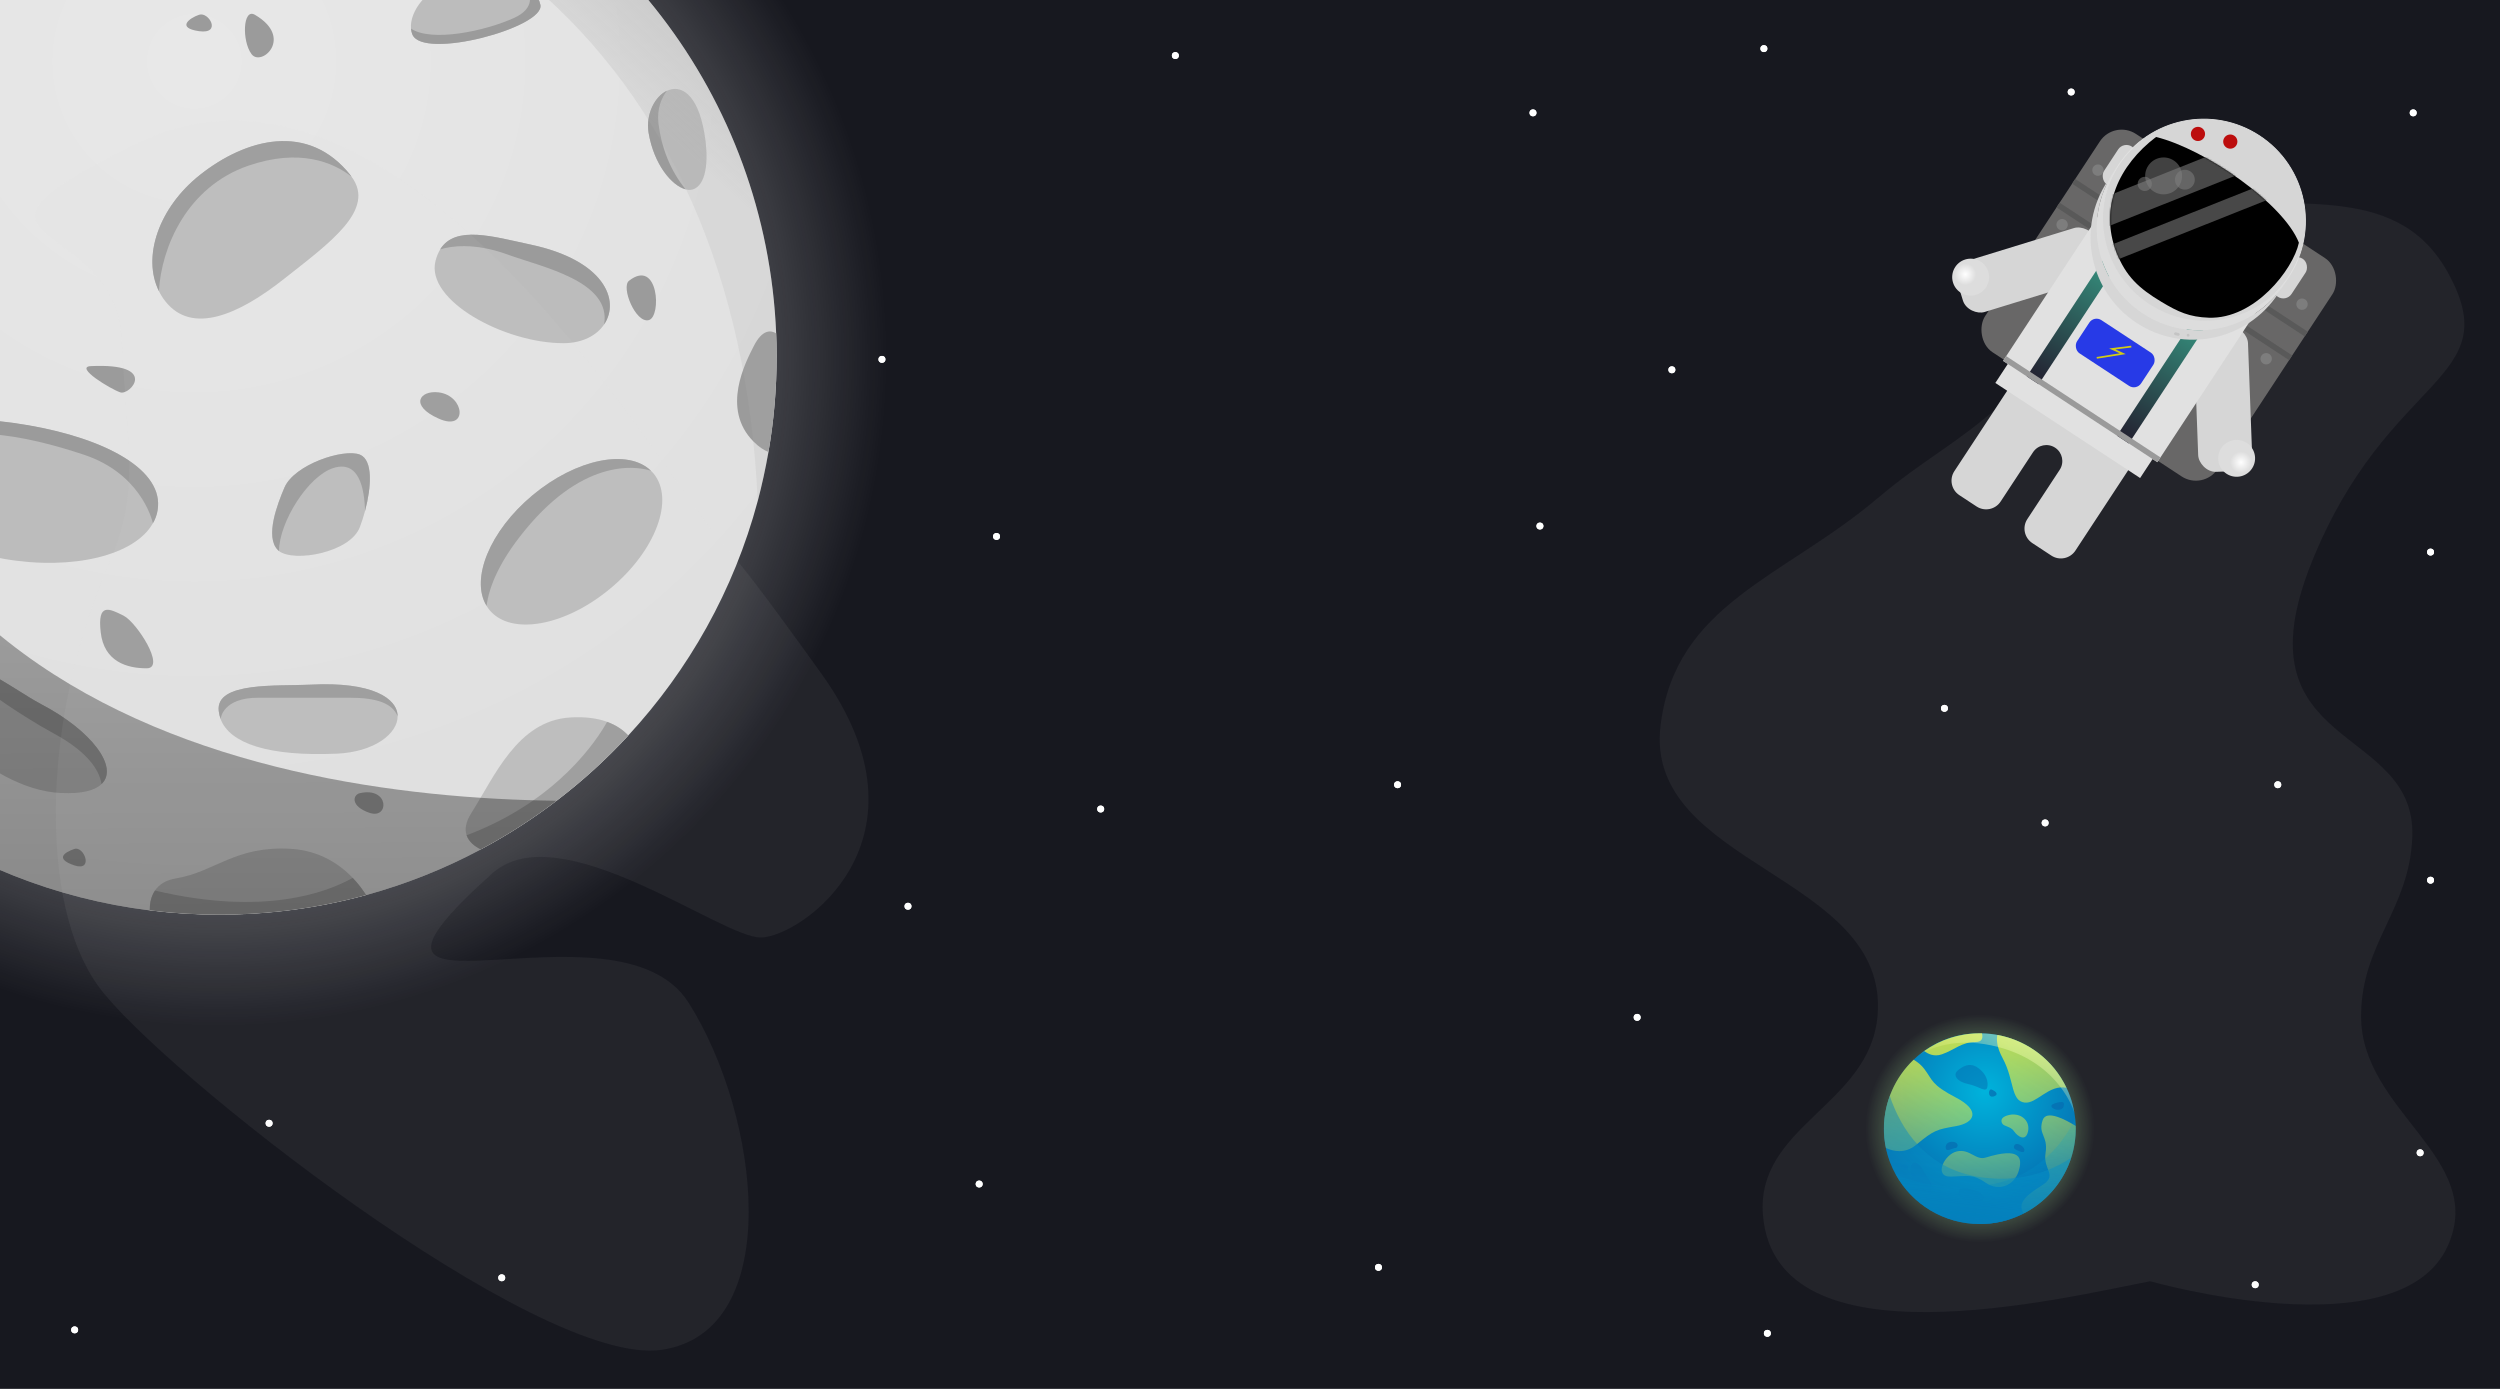 <svg width="1440" height="800" viewBox="0 0 1440 800" fill="none" xmlns="http://www.w3.org/2000/svg">
<g clip-path="url(#clip0_1_2)">
<rect width="1440" height="800" fill="#17181f"/>
<g filter="url(#filter0_f_1_2)">
<circle cx="1193" cy="53" r="2" fill="white"/>
</g>
<circle cx="1193" cy="53" r="2" fill="white"/>
<g filter="url(#filter1_f_1_2)">
<circle cx="284" cy="85" r="2" fill="white"/>
</g>
<circle cx="284" cy="85" r="2" fill="white"/>
<g filter="url(#filter2_f_1_2)">
<circle cx="72" cy="59" r="2" fill="white"/>
</g>
<circle cx="72" cy="59" r="2" fill="white"/>
<g filter="url(#filter3_f_1_2)">
<circle cx="1016" cy="28" r="2" fill="white"/>
</g>
<circle cx="1016" cy="28" r="2" fill="white"/>
<g filter="url(#filter4_f_1_2)">
<circle cx="883" cy="65" r="2" fill="white"/>
</g>
<circle cx="883" cy="65" r="2" fill="white"/>
<g filter="url(#filter5_f_1_2)">
<circle cx="1390" cy="65" r="2" fill="white"/>
</g>
<circle cx="1390" cy="65" r="2" fill="white"/>
<g filter="url(#filter6_f_1_2)">
<circle cx="677" cy="32" r="2" fill="white"/>
</g>
<circle cx="677" cy="32" r="2" fill="white"/>
<g filter="url(#filter7_f_1_2)">
<circle cx="963" cy="213" r="2" fill="white"/>
</g>
<circle cx="963" cy="213" r="2" fill="white"/>
<g filter="url(#filter8_f_1_2)">
<circle cx="1120" cy="408" r="2" fill="white"/>
</g>
<circle cx="1120" cy="408" r="2" fill="white"/>
<g filter="url(#filter9_f_1_2)">
<circle cx="1299" cy="740" r="2" fill="white"/>
</g>
<circle cx="1299" cy="740" r="2" fill="white"/>
<g filter="url(#filter10_f_1_2)">
<circle cx="1018" cy="768" r="2" fill="white"/>
</g>
<circle cx="1018" cy="768" r="2" fill="white"/>
<g filter="url(#filter11_f_1_2)">
<circle cx="1312" cy="452" r="2" fill="white"/>
</g>
<circle cx="1312" cy="452" r="2" fill="white"/>
<g filter="url(#filter12_f_1_2)">
<circle cx="1394" cy="664" r="2" fill="white"/>
</g>
<circle cx="1394" cy="664" r="2" fill="white"/>
<g filter="url(#filter13_f_1_2)">
<circle cx="1400" cy="318" r="2" fill="white"/>
</g>
<circle cx="1400" cy="318" r="2" fill="white"/>
<g filter="url(#filter14_f_1_2)">
<circle cx="634" cy="466" r="2" fill="white"/>
</g>
<circle cx="634" cy="466" r="2" fill="white"/>
<g filter="url(#filter15_f_1_2)">
<circle cx="805" cy="452" r="2" fill="white"/>
</g>
<circle cx="805" cy="452" r="2" fill="white"/>
<g filter="url(#filter16_f_1_2)">
<circle cx="943" cy="586" r="2" fill="white"/>
</g>
<circle cx="943" cy="586" r="2" fill="white"/>
<g filter="url(#filter17_f_1_2)">
<circle cx="1400" cy="507" r="2" fill="white"/>
</g>
<circle cx="1400" cy="507" r="2" fill="white"/>
<g filter="url(#filter18_f_1_2)">
<circle cx="1178" cy="474" r="2" fill="white"/>
</g>
<circle cx="1178" cy="474" r="2" fill="white"/>
<g filter="url(#filter19_f_1_2)">
<circle cx="355" cy="30" r="2" fill="white"/>
</g>
<circle cx="355" cy="30" r="2" fill="white"/>
<g filter="url(#filter20_f_1_2)">
<circle cx="43" cy="206" r="2" fill="white"/>
</g>
<circle cx="43" cy="206" r="2" fill="white"/>
<g filter="url(#filter21_f_1_2)">
<circle cx="887" cy="303" r="2" fill="white"/>
</g>
<circle cx="887" cy="303" r="2" fill="white"/>
<g filter="url(#filter22_f_1_2)">
<circle cx="508" cy="207" r="2" fill="white"/>
</g>
<circle cx="508" cy="207" r="2" fill="white"/>
<g filter="url(#filter23_f_1_2)">
<circle cx="574" cy="309" r="2" fill="white"/>
</g>
<circle cx="574" cy="309" r="2" fill="white"/>
<g filter="url(#filter24_f_1_2)">
<circle cx="794" cy="730" r="2" fill="white"/>
</g>
<circle cx="794" cy="730" r="2" fill="white"/>
<g filter="url(#filter25_f_1_2)">
<circle cx="523" cy="522" r="2" fill="white"/>
</g>
<circle cx="523" cy="522" r="2" fill="white"/>
<g filter="url(#filter26_f_1_2)">
<circle cx="564" cy="682" r="2" fill="white"/>
</g>
<circle cx="564" cy="682" r="2" fill="white"/>
<g filter="url(#filter27_f_1_2)">
<circle cx="289" cy="736" r="2" fill="white"/>
</g>
<circle cx="289" cy="736" r="2" fill="white"/>
<g filter="url(#filter28_f_1_2)">
<circle cx="43" cy="766" r="2" fill="white"/>
</g>
<circle cx="43" cy="766" r="2" fill="white"/>
<g filter="url(#filter29_f_1_2)">
<circle cx="325" cy="314" r="2" fill="white"/>
</g>
<circle cx="325" cy="314" r="2" fill="white"/>
<g filter="url(#filter30_f_1_2)">
<circle cx="101" cy="521" r="2" fill="white"/>
</g>
<circle cx="101" cy="521" r="2" fill="white"/>
<g filter="url(#filter31_f_1_2)">
<circle cx="155" cy="647" r="2" fill="white"/>
</g>
<circle cx="155" cy="647" r="2" fill="white"/>
<path d="M956.477 418C964.902 347.792 1027.51 332.69 1081.48 287C1108.06 264.491 1126.48 256.185 1152.48 233C1198.38 192.065 1192.81 102.333 1254.48 113C1316.14 123.667 1379.4 101.789 1409.98 157C1444.89 220.043 1375.48 214.5 1331.48 324C1287.48 433.5 1391.84 416.314 1389.48 482C1387.98 523.814 1360.18 543.159 1359.98 585C1359.7 640.305 1432.52 666.997 1409.98 717.5C1382.48 779.094 1238.48 738 1238.48 738C1186.64 748 1022.77 788.04 1015.48 700C1011.2 648.396 1077.1 636.595 1081.48 585C1088.37 503.829 946.772 498.883 956.477 418Z" fill="#E5E5E5" fill-opacity="0.06"/>
<g clip-path="url(#clip1_1_2)">
<path d="M1133.19 574.376C1073.93 579.959 1042.02 650.111 1081.28 698.013C1099.42 720.233 1129.72 731.224 1159.58 723.58C1175.58 719.481 1189.41 710.384 1199.26 698.548C1242.29 647.134 1201.76 567.876 1133.19 574.376Z" fill="url(#paint0_radial_1_2)"/>
<path d="M1140.39 705.028C1119.56 705.028 1101.4 693.552 1092.01 676.606C1071.27 639.243 1099.87 593.887 1141.61 595.215C1168.17 595.751 1190.6 615.21 1194.88 641.087C1200.5 674.484 1174.54 705.028 1140.39 705.028Z" fill="url(#paint1_radial_1_2)"/>
<g opacity="0.75">
<path d="M1162.33 658.991C1160.04 658.424 1159.4 661.257 1160.7 661.896C1161.99 662.545 1165.25 664.482 1165.9 663.184C1166.55 661.896 1164.93 659.64 1162.33 658.991Z" fill="#056DB1"/>
<path d="M1185.07 635.092C1182.85 635.597 1180.2 636.709 1182.47 638.327C1184.75 639.944 1188.31 639.295 1188.64 637.358C1188.96 635.411 1189.3 634.124 1185.07 635.092Z" fill="#056DB1"/>
<path d="M1140.56 687.093C1135.79 684.25 1128.86 683.22 1128.21 686.125C1127.55 689.03 1132.1 693.552 1137.63 692.903C1143.16 692.264 1143.81 689.03 1140.56 687.093Z" fill="#056DB1"/>
<path d="M1156.1 702.772C1151.8 704.039 1147.28 704.801 1142.61 704.976C1143.68 698.249 1150.11 700.371 1153.55 701.299C1154.56 701.577 1155.39 702.123 1156.1 702.772Z" fill="#056DB1"/>
<path d="M1110.34 686.774C1112.45 687.691 1113.92 683.22 1111 679.346C1108.08 675.473 1106.77 670.621 1103.2 669.653C1099.62 668.685 1097.67 681.283 1110.34 686.774Z" fill="#056DB1"/>
<path d="M1096.05 670.941C1094.9 671.147 1094.42 673.526 1097.02 673.845C1099.62 674.175 1099.62 670.302 1096.05 670.941Z" fill="#056DB1"/>
<path d="M1124.96 657.703C1122.67 657.497 1120.42 658.672 1120.74 661.257C1121.06 663.843 1124.63 661.257 1126.26 661.257C1127.89 661.257 1128.54 658.023 1124.96 657.703Z" fill="#056DB1"/>
<path d="M1147.39 627.665C1145.42 626.738 1145.11 630.899 1146.73 631.538C1148.36 632.187 1152.91 630.24 1147.39 627.665Z" fill="#056DB1"/>
</g>
<path d="M1126.59 648.659C1115.55 650.596 1113.92 650.915 1103.85 659.321C1097.19 664.873 1090.23 663.081 1086.3 661.226C1085.56 657.642 1085.17 653.923 1085.17 650.111C1085.17 634.495 1091.73 620.392 1102.25 610.4C1104.42 611.677 1106.66 613.408 1108.4 615.715C1113.27 622.174 1112.29 624.76 1126.59 632.187C1140.88 639.614 1137.64 646.722 1126.59 648.659Z" fill="url(#paint2_linear_1_2)"/>
<path d="M1190.31 626.583C1180.12 624.461 1173.16 635.926 1166.22 635.092C1158.1 634.124 1160.38 622.174 1153.55 609.575C1150.13 603.271 1149.89 598.903 1150.5 596.122C1168.15 599.357 1182.84 610.935 1190.31 626.583Z" fill="url(#paint3_linear_1_2)"/>
<path d="M1195.63 650.111C1195.63 671.425 1183.42 689.895 1165.58 699.001C1161.51 692.604 1168.11 687.855 1175.97 682.9C1185.72 676.761 1176.62 674.175 1178.24 664.162C1179.87 654.149 1173.69 653.5 1176.61 645.105C1178.7 639.109 1189.56 644.796 1195.6 648.545C1195.62 649.061 1195.63 649.586 1195.63 650.111Z" fill="url(#paint4_linear_1_2)"/>
<path d="M1143.81 666.748C1137.91 668.571 1134.71 661.577 1127.24 663.194C1119.77 664.811 1113.6 678.049 1123.67 677.729C1133.74 677.41 1136.34 676.112 1143.81 681.283C1151.28 686.454 1160.06 682.9 1162.66 674.824C1165.25 666.748 1163.62 660.608 1143.81 666.748Z" fill="url(#paint5_linear_1_2)"/>
<path d="M1156.15 642.519C1153.04 643.508 1152.26 645.105 1153.23 647.042C1154.2 648.978 1158.1 648.659 1160.05 651.564C1161.99 654.469 1166.87 658.023 1168.17 651.564C1169.48 645.105 1163.3 640.253 1156.15 642.519Z" fill="url(#paint6_linear_1_2)"/>
<path opacity="0.5" d="M1144.78 625.718C1144.2 630.024 1140.24 625.718 1133.74 624.43C1127.24 623.142 1124.64 619.259 1127.56 616.673C1130.49 614.088 1134.38 612.151 1138.29 614.407C1142.18 616.673 1145.43 620.876 1144.78 625.718Z" fill="#056DB1"/>
<path d="M1137.96 600.201C1129.83 600.201 1125.94 604.724 1118.47 607.309C1114.01 608.844 1110.49 607.062 1108.37 605.373C1117.4 598.965 1128.46 595.195 1140.4 595.195C1140.82 595.195 1141.22 595.195 1141.62 595.216C1142.19 597.544 1141.99 600.201 1137.96 600.201Z" fill="url(#paint7_linear_1_2)"/>
<path opacity="0.45" d="M1192.99 666.913C1188.49 680.871 1178.51 692.398 1165.58 699.001C1162.56 700.536 1159.39 701.803 1156.1 702.782C1151.8 704.049 1147.28 704.811 1142.61 704.986C1141.87 705.017 1141.14 705.028 1140.39 705.028C1119.56 705.028 1101.4 693.552 1092.01 676.606C1089.37 671.868 1087.43 666.696 1086.3 661.226C1085.56 657.642 1085.17 653.923 1085.17 650.111C1085.17 643.477 1086.35 637.121 1088.51 631.239C1094.76 649.792 1109.06 673.732 1141.56 678.172C1147.9 679.037 1153.83 679.151 1159.36 678.677C1172.94 677.492 1184.11 672.774 1192.99 666.913Z" fill="url(#paint8_linear_1_2)"/>
<path opacity="0.45" d="M1195.63 650.111C1195.63 655.973 1194.7 661.618 1193 666.913C1188.49 680.871 1178.51 692.398 1165.58 699.001C1162.56 700.536 1159.39 701.803 1156.1 702.782C1151.8 704.049 1147.28 704.811 1142.61 704.986C1141.87 705.017 1141.14 705.028 1140.39 705.028C1119.56 705.028 1101.4 693.552 1092.01 676.606C1101.56 680.511 1112.94 683.179 1126.43 683.704C1139.51 684.219 1150.37 682.21 1159.36 678.667C1178.7 671.064 1189.47 656.354 1195.32 644.24C1195.47 645.651 1195.56 647.093 1195.61 648.535C1195.62 649.061 1195.63 649.586 1195.63 650.111Z" fill="url(#paint9_linear_1_2)"/>
<path d="M1194.89 641.118C1194.89 641.118 1187.03 612.48 1150.87 603.055C1129.19 597.399 1114.15 602.498 1105.58 607.484C1132.94 585.275 1174.79 594.092 1190.31 626.583C1193.92 634.113 1194.63 640.067 1194.89 641.118Z" fill="url(#paint10_linear_1_2)"/>
</g>
<rect width="160.252" height="150.433" rx="15" transform="matrix(0.836 0.549 -0.549 0.836 1217.76 68.911)" fill="#686767"/>
<rect width="160.252" height="3.27" transform="matrix(0.836 0.549 -0.549 0.836 1195.31 103.076)" fill="#595959"/>
<rect width="160.252" height="3.27" transform="matrix(0.836 0.549 -0.549 0.836 1186.33 116.742)" fill="#595959"/>
<ellipse cx="3.27" cy="3.27" rx="3.27" ry="3.27" transform="matrix(0.836 0.549 -0.549 0.836 1207.49 93.47)" fill="#7D7D7D"/>
<ellipse cx="3.27" cy="3.27" rx="3.27" ry="3.27" transform="matrix(0.836 0.549 -0.549 0.836 1325.03 170.677)" fill="#7D7D7D"/>
<ellipse cx="3.27" cy="3.27" rx="3.27" ry="3.27" transform="matrix(0.836 0.549 -0.549 0.836 1186.84 124.902)" fill="#7D7D7D"/>
<ellipse cx="3.27" cy="3.27" rx="3.27" ry="3.27" transform="matrix(0.836 0.549 -0.549 0.836 1304.38 202.11)" fill="#7D7D7D"/>
<rect width="31.069" height="83.392" rx="10" transform="matrix(0.999 -0.037 0.037 0.999 1263.44 188.835)" fill="#D6D6D6"/>
<ellipse cx="10.629" cy="10.628" rx="10.629" ry="10.628" transform="matrix(0.999 -0.037 0.037 0.999 1277.29 253.774)" fill="url(#paint11_radial_1_2)"/>
<rect width="31.069" height="83.392" rx="10" transform="matrix(-0.294 -0.956 -0.956 0.294 1213.3 158.126)" fill="#D6D6D6"/>
<ellipse cx="10.629" cy="10.628" rx="10.629" ry="10.628" transform="matrix(-0.294 -0.956 -0.956 0.294 1148.38 166.662)" fill="url(#paint12_radial_1_2)"/>
<path d="M1234.82 257.181L1165.12 211.396L1125.72 271.369C1122.69 275.985 1123.97 282.185 1128.59 285.217L1138.52 291.743C1143.14 294.775 1149.34 293.492 1152.37 288.876L1171.01 260.506C1173.8 256.26 1179.5 255.079 1183.75 257.868C1187.99 260.657 1189.18 266.36 1186.39 270.605L1167.75 298.975C1164.72 303.591 1166 309.791 1170.62 312.823L1181.58 320.023C1186.19 323.055 1192.39 321.771 1195.43 317.155L1234.82 257.181Z" fill="#D6D6D6"/>
<rect width="106.289" height="103.014" transform="matrix(0.836 0.549 -0.549 0.836 1210.32 121.747)" fill="#E1E1E1"/>
<rect width="99.749" height="29.433" transform="matrix(0.836 0.549 -0.549 0.836 1165.47 195.974)" fill="#E1E1E1"/>
<rect width="8.176" height="103.014" transform="matrix(0.836 0.549 -0.549 0.836 1223.98 130.725)" fill="url(#paint13_linear_1_2)"/>
<rect width="8.176" height="103.014" transform="matrix(0.836 0.549 -0.549 0.836 1275.92 164.84)" fill="url(#paint14_linear_1_2)"/>
<rect width="106.289" height="3.27" transform="matrix(0.836 0.549 -0.549 0.836 1155.55 205.112)" fill="#9A9A9A"/>
<rect width="11.447" height="26.162" rx="5.723" transform="matrix(0.836 0.549 -0.549 0.836 1321.6 145.936)" fill="#D6D6D6"/>
<rect width="11.447" height="26.162" rx="5.723" transform="matrix(0.836 0.549 -0.549 0.836 1223.19 81.297)" fill="#D6D6D6"/>
<path d="M1318.31 159.425C1300.53 186.481 1264.19 194.006 1237.13 176.233C1210.07 158.459 1202.55 122.117 1220.32 95.061C1238.1 68.004 1274.44 60.479 1301.5 78.253C1328.56 96.027 1336.08 132.369 1318.31 159.425Z" fill="#D6D6D6" stroke="#E1E1E1" stroke-width="0.5"/>
<path fill-rule="evenodd" clip-rule="evenodd" d="M1317.54 160.88C1299.11 185.848 1264.15 192.322 1237.89 175.075C1211.64 157.828 1203.69 123.171 1219.29 96.339C1218.65 97.211 1218.02 98.106 1217.42 99.023C1199.57 126.195 1207.13 162.692 1234.3 180.541C1261.48 198.391 1297.97 190.834 1315.82 163.662C1316.43 162.745 1317 161.817 1317.54 160.88Z" fill="#DDDDDD"/>
<path fill-rule="evenodd" clip-rule="evenodd" d="M1313.95 166.346C1295.52 191.315 1260.56 197.788 1234.3 180.541C1208.04 163.294 1200.1 128.638 1215.7 101.806C1215.05 102.678 1214.43 103.573 1213.83 104.49C1195.98 131.662 1203.54 168.158 1230.71 186.008C1257.88 203.857 1294.38 196.3 1312.23 169.129C1312.84 168.211 1313.41 167.284 1313.95 166.346Z" fill="#D6D6D6"/>
<path d="M1324.16 139.79C1315.39 117.401 1270.5 85.959 1241.88 78.897C1220.45 95.142 1209.14 119.533 1218.97 145.039C1224.43 159.201 1232 166.081 1245.02 173.887C1254.65 179.662 1261.07 182.61 1272.29 182.999C1298.64 183.912 1320.86 155.232 1324.16 139.79Z" fill="black"/>
<rect x="1252.48" y="191.255" width="3.27" height="1.635" rx="0.818" transform="rotate(13.301 1252.48 191.255)" fill="#C4C4C4"/>
<rect width="1.635" height="1.635" rx="0.818" transform="matrix(0.973 0.23 -0.23 0.973 1259.74 192.113)" fill="#C4C4C4"/>
<mask id="mask0_1_2" style="mask-type:alpha" maskUnits="userSpaceOnUse" x="1215" y="78" width="110" height="106">
<path d="M1324.16 139.792C1315.39 117.402 1270.5 85.96 1241.88 78.898C1220.45 95.144 1209.14 119.534 1218.97 145.04C1224.43 159.202 1232 166.083 1245.02 173.888C1254.65 179.663 1261.07 182.611 1272.29 183C1298.64 183.914 1320.86 155.233 1324.16 139.792Z" fill="black"/>
</mask>
<g mask="url(#mask0_1_2)">
<rect width="16.352" height="90.605" transform="matrix(0.37 0.929 -0.929 0.37 1285.76 84.331)" fill="#484848"/>
<rect width="9.227" height="95.516" transform="matrix(0.37 0.929 -0.929 0.37 1302.67 106.532)" fill="#484848"/>
</g>
<ellipse cx="10.629" cy="10.628" rx="10.629" ry="10.628" transform="matrix(0.836 0.549 -0.549 0.836 1243.19 86.604)" fill="#828282" fill-opacity="0.5"/>
<ellipse cx="5.723" cy="5.723" rx="5.723" ry="5.723" transform="matrix(0.836 0.549 -0.549 0.836 1256.85 95.581)" fill="#828282" fill-opacity="0.5"/>
<ellipse cx="4.088" cy="4.088" rx="4.088" ry="4.088" transform="matrix(0.836 0.549 -0.549 0.836 1234.21 100.27)" fill="#828282" fill-opacity="0.5"/>
<ellipse cx="4.088" cy="4.088" rx="4.088" ry="4.088" transform="matrix(0.836 0.549 -0.549 0.836 1264.85 71.491)" fill="#BC0D0D"/>
<ellipse cx="4.088" cy="4.088" rx="4.088" ry="4.088" transform="matrix(0.836 0.549 -0.549 0.836 1283.48 75.899)" fill="#BC0D0D"/>
<rect width="44.151" height="22.892" rx="5" transform="matrix(0.836 0.549 -0.549 0.836 1206.19 181.639)" fill="#273AE7"/>
<path d="M1227.63 199.634L1216.67 200.996L1222.7 203.733L1207.72 206.118" stroke="#D2CB15"/>
<g clip-path="url(#clip2_1_2)">
<path d="M86.374 -207.939C-235.928 -177.352 -409.361 206.578 -195.905 468.794C-97.294 590.437 67.456 650.622 229.878 608.733C316.912 586.269 392.088 536.538 445.664 471.761C679.661 190.26 459.287 -243.542 86.374 -207.939Z" fill="url(#paint15_radial_1_2)"/>
<path d="M447.359 205.236C447.359 224.026 445.735 242.463 442.629 260.335C440.935 269.942 438.888 279.408 436.417 288.732C422.724 339.876 396.747 385.933 361.877 423.655C349.242 437.359 335.407 449.933 320.513 461.236C306.819 471.691 292.207 481.086 276.89 489.28C256.137 500.371 234.044 509.201 210.891 515.558C183.856 522.975 155.409 526.861 126.045 526.861C112.563 526.861 99.292 526.013 86.304 524.388C-22.542 510.967 -114.588 443.011 -161.599 348.706C-179.952 311.973 -191.457 271.284 -194.492 228.264C-195.057 220.635 -195.34 212.935 -195.34 205.236C-195.34 156.706 -184.61 110.719 -165.411 69.465C-148.258 32.591 -124.258 -0.469 -95.176 -28.089C-68.282 -53.661 -36.941 -74.641 -2.424 -89.688C36.893 -106.853 80.375 -116.39 125.974 -116.39C264.537 -116.39 382.63 -28.654 427.735 94.401C438.959 125.059 445.664 157.836 447.076 192.096C447.288 196.405 447.359 200.785 447.359 205.236Z" fill="url(#paint16_radial_1_2)"/>
<path d="M90.753 294.03C90.329 296.644 89.412 299.116 88.07 301.377C77.835 319.743 42.188 328.785 2.448 321.933C-32.14 315.929 -59.74 299.54 -68.634 281.739C-71.246 276.512 -72.234 271.214 -71.316 265.916C-67.293 242.746 -28.399 237.165 16.354 245.006C61.106 252.706 94.776 270.86 90.753 294.03Z" fill="#BCBCBC"/>
<path d="M-4.47 140.882L-4.541 140.953C-13.435 154.374 -41.176 142.083 -73.434 120.962C-99.763 103.725 -118.54 86.56 -119.81 73.491C-120.093 70.524 -119.457 67.699 -117.834 65.156C-108.94 51.593 -73.646 50.675 -41.317 71.867C-8.988 93.059 4.424 127.319 -4.47 140.882Z" fill="#BCBCBC"/>
<path d="M351.572 338.958C325.525 360.715 294.326 366.295 281.973 351.39C281.338 350.613 280.773 349.836 280.279 348.989C270.82 333.518 282.114 305.757 306.82 285.2C331.949 264.22 361.807 258.286 375.007 271.214C375.501 271.708 375.995 272.203 376.419 272.697C388.772 287.602 377.69 317.271 351.572 338.958Z" fill="#BCBCBC"/>
<path d="M163.668 160.591C137.339 181.43 110.587 192.944 95.269 173.589C93.787 171.752 92.587 169.774 91.528 167.655C81.787 148.017 91.387 119.549 115.245 100.688C141.574 79.849 177.504 70.03 201.997 101.041C202.139 101.253 202.35 101.465 202.421 101.677C216.821 120.821 189.786 139.964 163.668 160.591Z" fill="#BCBCBC"/>
<path d="M58.493 451.629C54.681 455.302 47.128 457.351 35.269 456.786C-8.212 454.878 -55.435 401.898 -42.236 384.874C-42.024 384.591 -41.812 384.379 -41.6 384.167C-27.906 368.697 6.399 396.529 23.905 405.713C52.775 420.83 68.587 441.951 58.493 451.629Z" fill="#BCBCBC"/>
<path d="M229.032 412.565C229.103 422.595 215.48 433.192 194.021 434.11C154.775 435.805 132.398 428.247 127.104 414.26C126.54 412.776 126.187 411.222 125.975 409.527C124.069 392.503 159.998 395.399 178.915 394.41C214.421 392.503 228.962 402.251 229.032 412.565Z" fill="#BCBCBC"/>
<path d="M347.971 186.869C343.666 193.298 335.336 197.677 324.536 197.677C290.513 197.677 245.126 173.094 250.843 150.348C251.478 147.735 252.467 145.474 253.596 143.637C262.349 129.509 284.443 136.361 305.69 140.882C348.183 149.924 357.289 173.094 347.971 186.869Z" fill="#BCBCBC"/>
<path d="M237.502 19.805C237.079 18.816 236.867 17.686 236.726 16.485C235.879 6.807 245.408 -7.321 263.973 -12.407C276.043 -15.727 292.349 -15.303 302.443 -9.087C306.89 -6.332 310.066 -2.518 311.266 2.71C314.089 15.708 243.502 34.851 237.502 19.805Z" fill="#BCBCBC"/>
<path d="M400.065 108.741C398.583 109.447 396.818 109.589 394.912 109.094C387.006 107.046 376.701 94.895 373.595 76.6C371.83 65.862 377.195 55.549 384.183 52.299C391.947 48.626 401.759 53.712 405.712 76.6C408.041 89.597 407.688 104.926 400.065 108.741Z" fill="#BCBCBC"/>
<path d="M361.878 423.655C337.526 450.004 308.797 472.256 276.891 489.209C273.291 487.443 270.044 484.83 268.774 481.086C267.644 477.765 268.138 473.527 271.597 468.158C284.797 447.32 298.067 415.178 328.279 413.271C337.102 412.706 344.09 413.765 349.667 415.743C355.031 417.721 358.984 420.547 361.878 423.655Z" fill="#BCBCBC"/>
<path d="M210.821 515.488C183.786 522.905 155.339 526.79 125.975 526.79C112.493 526.79 99.222 525.942 86.234 524.318C86.234 520.503 86.94 516.406 89.27 512.945C91.528 509.624 95.27 506.94 101.411 505.951C124.069 502.137 135.434 487.02 167.551 488.927C184.21 489.916 195.857 498.039 203.127 505.598C206.727 509.413 209.198 512.945 210.821 515.488Z" fill="#BCBCBC"/>
<path d="M71.197 354.64C62.727 350.401 56.092 347.081 57.998 364.105C59.903 381.13 73.103 384.944 84.468 384.944C95.762 384.944 78.75 358.454 71.197 354.64Z" fill="#9B9B9B"/>
<path d="M447.358 205.235C447.358 224.026 445.734 242.463 442.629 260.335C439.876 259.275 437.052 257.368 434.088 254.401C415.17 235.47 429.499 208.626 434.088 199.514C439.17 189.341 444.252 190.26 447.076 192.026C447.287 196.405 447.358 200.785 447.358 205.235Z" fill="#9B9B9B"/>
<path d="M252.678 226.004C241.737 224.661 235.666 233.562 252.678 241.121C269.689 248.75 267.783 227.911 252.678 226.004Z" fill="#9B9B9B"/>
<path d="M114.68 8.502C109.033 10.41 101.481 16.061 114.68 17.968C127.88 19.805 120.327 6.595 114.68 8.502Z" fill="#9B9B9B"/>
<path d="M146.797 8.502C139.88 4.476 139.244 23.619 144.891 31.178C150.538 38.736 169.456 21.712 146.797 8.502Z" fill="#9B9B9B"/>
<path d="M207.29 456.856C203.196 457.774 201.643 464.415 212.937 468.229C224.301 471.973 224.301 453.042 207.29 456.856Z" fill="#9B9B9B"/>
<path d="M42.822 488.997C37.175 490.905 31.458 494.649 42.822 498.463C54.187 502.207 48.469 487.09 42.822 488.997Z" fill="#9B9B9B"/>
<path d="M52.281 210.887C42.681 211.381 63.645 224.096 69.292 226.004C74.939 227.911 91.951 208.979 52.281 210.887Z" fill="#9B9B9B"/>
<path d="M362.3 161.721C357.571 165.394 366.112 186.304 373.665 184.397C381.218 182.489 379.312 148.441 362.3 161.721Z" fill="#9B9B9B"/>
<path d="M210.257 294.313C209.41 297.563 208.351 300.741 207.292 303.567C201.786 318.331 169.245 324.123 160.634 317.342C160.422 317.2 160.21 316.989 159.998 316.777C152.446 309.218 159.787 290.216 163.81 280.821C169.457 267.611 197.833 258.145 207.292 261.889C214.915 265.068 213.927 280.538 210.257 294.313Z" fill="#BCBCBC"/>
<path d="M-119.81 73.562C-120.093 70.595 -119.457 67.769 -117.834 65.227C-108.94 51.663 -73.646 50.745 -41.317 71.937C-8.988 93.129 4.424 127.39 -4.47 140.953L-4.541 141.023C-4.047 132.759 -7.506 121.174 -19.576 104.997C-51.058 62.966 -108.446 48.485 -119.81 73.562Z" fill="#9B9B9B"/>
<path d="M90.753 294.03C90.329 296.644 89.412 299.116 88.07 301.377C87.294 298.127 80.306 272.626 48.471 261.96C15.436 250.94 -29.034 241.121 -55.505 261.96C-63.975 268.6 -67.575 275.452 -68.634 281.668C-71.246 276.441 -72.234 271.143 -71.316 265.845C-67.293 242.675 -28.399 237.094 16.354 244.935C61.106 252.706 94.776 270.86 90.753 294.03Z" fill="#9B9B9B"/>
<path d="M142.986 95.461C107.834 107.611 93.01 142.083 91.528 167.655C81.787 148.017 91.387 119.549 115.245 100.688C141.574 79.849 177.504 70.03 201.997 101.041C202.139 101.253 202.35 101.465 202.421 101.677C191.833 93.483 172.562 85.288 142.986 95.461Z" fill="#9B9B9B"/>
<path d="M210.257 294.313C209.904 280.609 206.515 265.139 192.186 269.518C177.504 274.039 160.845 300.671 160.704 317.342C160.493 317.2 160.281 316.989 160.069 316.777C152.516 309.218 159.857 290.216 163.881 280.821C169.528 267.611 197.904 258.145 207.363 261.889C214.916 265.068 213.927 280.538 210.257 294.313Z" fill="#9B9B9B"/>
<path d="M347.972 186.869C352.278 161.933 312.325 153.88 292.349 146.604C272.585 139.399 259.032 141.942 253.526 143.637C262.279 129.509 284.373 136.361 305.62 140.882C348.184 149.924 357.29 173.094 347.972 186.869Z" fill="#9B9B9B"/>
<path d="M237.504 19.805C237.08 18.816 236.868 17.686 236.727 16.485C248.656 24.396 279.221 17.968 296.091 10.339C308.162 4.829 306.185 -3.224 302.444 -9.016C306.891 -6.261 310.067 -2.447 311.267 2.781C314.091 15.708 243.504 34.851 237.504 19.805Z" fill="#9B9B9B"/>
<path d="M58.493 451.629C56.869 441.457 47.552 431.567 31.458 422.737C10.635 411.364 -4.471 400.061 -17.671 390.596C-24.588 385.651 -34.118 384.309 -41.6 384.167C-27.906 368.697 6.399 396.529 23.905 405.713C52.775 420.83 68.587 441.951 58.493 451.629Z" fill="#9B9B9B"/>
<path d="M229.032 412.565C225.997 405.006 216.821 401.898 201.574 401.898H148.634C128.375 401.898 127.104 413.624 127.104 414.189C126.54 412.706 126.187 411.152 125.975 409.456C124.069 392.432 159.998 395.328 178.915 394.339C214.421 392.503 228.962 402.251 229.032 412.565Z" fill="#9B9B9B"/>
<path d="M203.127 505.669C206.727 509.342 209.198 512.945 210.821 515.488C183.786 522.905 155.339 526.79 125.975 526.79C112.493 526.79 99.222 525.942 86.234 524.318C86.234 520.503 86.94 516.406 89.27 512.945C152.092 527.779 188.304 514.004 203.127 505.669Z" fill="#9B9B9B"/>
<path d="M361.877 423.655C337.525 450.004 308.795 472.256 276.89 489.21C273.29 487.444 270.043 484.83 268.772 481.086C321.501 461.307 344.301 425.492 349.665 415.814C355.03 417.722 358.983 420.547 361.877 423.655Z" fill="#9B9B9B"/>
<path d="M375.007 271.214C370.772 269.73 340.631 261.324 305.549 301.66C287.832 322.075 281.691 337.898 280.279 348.989C270.82 333.518 282.114 305.757 306.82 285.2C331.949 264.291 361.807 258.286 375.007 271.214Z" fill="#9B9B9B"/>
<path d="M394.912 109.023C387.006 106.975 376.701 94.825 373.595 76.529C371.83 65.792 377.195 55.478 384.183 52.229C381.148 56.255 378.324 62.401 379.242 70.878C380.865 84.582 386.018 98.286 394.912 109.023Z" fill="#9B9B9B"/>
<path opacity="0.45" d="M320.513 461.236C306.819 471.691 292.207 481.086 276.89 489.28C256.137 500.371 234.044 509.201 210.891 515.558C183.856 522.975 155.409 526.861 126.045 526.861C112.563 526.861 99.292 526.013 86.304 524.388C-22.542 510.967 -114.588 443.011 -161.599 348.706C-179.952 311.973 -191.457 271.284 -194.492 228.264C-195.057 220.635 -195.34 212.935 -195.34 205.236C-195.34 156.706 -184.61 110.719 -165.411 69.465C-148.258 32.591 -124.258 -0.469 -95.176 -28.089C-184.822 399.779 144.892 459.046 320.513 461.236Z" fill="url(#paint17_linear_1_2)"/>
<path d="M447.359 205.236C447.359 224.026 445.735 242.463 442.63 260.335C440.936 269.942 438.888 279.408 436.418 288.732C425.265 30.048 250.208 -117.025 -2.424 -89.688C36.893 -106.853 80.375 -116.39 125.975 -116.39C264.538 -116.39 382.63 -28.654 427.736 94.401C438.959 125.059 445.665 157.836 447.077 192.096C447.288 196.406 447.359 200.785 447.359 205.236Z" fill="url(#paint18_linear_1_2)"/>
</g>
<path d="M383.5 268.5C329 191 204.113 21.5 79.112 82.5C-45.888 143.5 66 122.5 70 195C74 267.5 80.5 284 61.5 328C24.289 414.173 22.225 520.5 56.612 568C91 615.5 309.612 788 381.112 777.5C452.612 767 438.112 643 396.612 577.5C355.112 512 172.61 602.47 283.613 503C322.113 468.5 415.112 540 438.112 540C461.112 540 541.863 483.73 473.112 388C399.5 285.5 438 346 383.5 268.5Z" fill="#E5E5E5" fill-opacity="0.06"/>
</g>
<defs>
<filter id="filter0_f_1_2" x="1186" y="46" width="14" height="14" filterUnits="userSpaceOnUse" color-interpolation-filters="sRGB">
<feFlood flood-opacity="0" result="BackgroundImageFix"/>
<feBlend mode="normal" in="SourceGraphic" in2="BackgroundImageFix" result="shape"/>
<feGaussianBlur stdDeviation="2.5" result="effect1_foregroundBlur_1_2"/>
</filter>
<filter id="filter1_f_1_2" x="277" y="78" width="14" height="14" filterUnits="userSpaceOnUse" color-interpolation-filters="sRGB">
<feFlood flood-opacity="0" result="BackgroundImageFix"/>
<feBlend mode="normal" in="SourceGraphic" in2="BackgroundImageFix" result="shape"/>
<feGaussianBlur stdDeviation="2.5" result="effect1_foregroundBlur_1_2"/>
</filter>
<filter id="filter2_f_1_2" x="65" y="52" width="14" height="14" filterUnits="userSpaceOnUse" color-interpolation-filters="sRGB">
<feFlood flood-opacity="0" result="BackgroundImageFix"/>
<feBlend mode="normal" in="SourceGraphic" in2="BackgroundImageFix" result="shape"/>
<feGaussianBlur stdDeviation="2.5" result="effect1_foregroundBlur_1_2"/>
</filter>
<filter id="filter3_f_1_2" x="1009" y="21" width="14" height="14" filterUnits="userSpaceOnUse" color-interpolation-filters="sRGB">
<feFlood flood-opacity="0" result="BackgroundImageFix"/>
<feBlend mode="normal" in="SourceGraphic" in2="BackgroundImageFix" result="shape"/>
<feGaussianBlur stdDeviation="2.5" result="effect1_foregroundBlur_1_2"/>
</filter>
<filter id="filter4_f_1_2" x="876" y="58" width="14" height="14" filterUnits="userSpaceOnUse" color-interpolation-filters="sRGB">
<feFlood flood-opacity="0" result="BackgroundImageFix"/>
<feBlend mode="normal" in="SourceGraphic" in2="BackgroundImageFix" result="shape"/>
<feGaussianBlur stdDeviation="2.5" result="effect1_foregroundBlur_1_2"/>
</filter>
<filter id="filter5_f_1_2" x="1383" y="58" width="14" height="14" filterUnits="userSpaceOnUse" color-interpolation-filters="sRGB">
<feFlood flood-opacity="0" result="BackgroundImageFix"/>
<feBlend mode="normal" in="SourceGraphic" in2="BackgroundImageFix" result="shape"/>
<feGaussianBlur stdDeviation="2.5" result="effect1_foregroundBlur_1_2"/>
</filter>
<filter id="filter6_f_1_2" x="670" y="25" width="14" height="14" filterUnits="userSpaceOnUse" color-interpolation-filters="sRGB">
<feFlood flood-opacity="0" result="BackgroundImageFix"/>
<feBlend mode="normal" in="SourceGraphic" in2="BackgroundImageFix" result="shape"/>
<feGaussianBlur stdDeviation="2.5" result="effect1_foregroundBlur_1_2"/>
</filter>
<filter id="filter7_f_1_2" x="956" y="206" width="14" height="14" filterUnits="userSpaceOnUse" color-interpolation-filters="sRGB">
<feFlood flood-opacity="0" result="BackgroundImageFix"/>
<feBlend mode="normal" in="SourceGraphic" in2="BackgroundImageFix" result="shape"/>
<feGaussianBlur stdDeviation="2.5" result="effect1_foregroundBlur_1_2"/>
</filter>
<filter id="filter8_f_1_2" x="1113" y="401" width="14" height="14" filterUnits="userSpaceOnUse" color-interpolation-filters="sRGB">
<feFlood flood-opacity="0" result="BackgroundImageFix"/>
<feBlend mode="normal" in="SourceGraphic" in2="BackgroundImageFix" result="shape"/>
<feGaussianBlur stdDeviation="2.5" result="effect1_foregroundBlur_1_2"/>
</filter>
<filter id="filter9_f_1_2" x="1292" y="733" width="14" height="14" filterUnits="userSpaceOnUse" color-interpolation-filters="sRGB">
<feFlood flood-opacity="0" result="BackgroundImageFix"/>
<feBlend mode="normal" in="SourceGraphic" in2="BackgroundImageFix" result="shape"/>
<feGaussianBlur stdDeviation="2.5" result="effect1_foregroundBlur_1_2"/>
</filter>
<filter id="filter10_f_1_2" x="1011" y="761" width="14" height="14" filterUnits="userSpaceOnUse" color-interpolation-filters="sRGB">
<feFlood flood-opacity="0" result="BackgroundImageFix"/>
<feBlend mode="normal" in="SourceGraphic" in2="BackgroundImageFix" result="shape"/>
<feGaussianBlur stdDeviation="2.5" result="effect1_foregroundBlur_1_2"/>
</filter>
<filter id="filter11_f_1_2" x="1305" y="445" width="14" height="14" filterUnits="userSpaceOnUse" color-interpolation-filters="sRGB">
<feFlood flood-opacity="0" result="BackgroundImageFix"/>
<feBlend mode="normal" in="SourceGraphic" in2="BackgroundImageFix" result="shape"/>
<feGaussianBlur stdDeviation="2.5" result="effect1_foregroundBlur_1_2"/>
</filter>
<filter id="filter12_f_1_2" x="1387" y="657" width="14" height="14" filterUnits="userSpaceOnUse" color-interpolation-filters="sRGB">
<feFlood flood-opacity="0" result="BackgroundImageFix"/>
<feBlend mode="normal" in="SourceGraphic" in2="BackgroundImageFix" result="shape"/>
<feGaussianBlur stdDeviation="2.5" result="effect1_foregroundBlur_1_2"/>
</filter>
<filter id="filter13_f_1_2" x="1393" y="311" width="14" height="14" filterUnits="userSpaceOnUse" color-interpolation-filters="sRGB">
<feFlood flood-opacity="0" result="BackgroundImageFix"/>
<feBlend mode="normal" in="SourceGraphic" in2="BackgroundImageFix" result="shape"/>
<feGaussianBlur stdDeviation="2.5" result="effect1_foregroundBlur_1_2"/>
</filter>
<filter id="filter14_f_1_2" x="627" y="459" width="14" height="14" filterUnits="userSpaceOnUse" color-interpolation-filters="sRGB">
<feFlood flood-opacity="0" result="BackgroundImageFix"/>
<feBlend mode="normal" in="SourceGraphic" in2="BackgroundImageFix" result="shape"/>
<feGaussianBlur stdDeviation="2.5" result="effect1_foregroundBlur_1_2"/>
</filter>
<filter id="filter15_f_1_2" x="798" y="445" width="14" height="14" filterUnits="userSpaceOnUse" color-interpolation-filters="sRGB">
<feFlood flood-opacity="0" result="BackgroundImageFix"/>
<feBlend mode="normal" in="SourceGraphic" in2="BackgroundImageFix" result="shape"/>
<feGaussianBlur stdDeviation="2.5" result="effect1_foregroundBlur_1_2"/>
</filter>
<filter id="filter16_f_1_2" x="936" y="579" width="14" height="14" filterUnits="userSpaceOnUse" color-interpolation-filters="sRGB">
<feFlood flood-opacity="0" result="BackgroundImageFix"/>
<feBlend mode="normal" in="SourceGraphic" in2="BackgroundImageFix" result="shape"/>
<feGaussianBlur stdDeviation="2.5" result="effect1_foregroundBlur_1_2"/>
</filter>
<filter id="filter17_f_1_2" x="1393" y="500" width="14" height="14" filterUnits="userSpaceOnUse" color-interpolation-filters="sRGB">
<feFlood flood-opacity="0" result="BackgroundImageFix"/>
<feBlend mode="normal" in="SourceGraphic" in2="BackgroundImageFix" result="shape"/>
<feGaussianBlur stdDeviation="2.5" result="effect1_foregroundBlur_1_2"/>
</filter>
<filter id="filter18_f_1_2" x="1171" y="467" width="14" height="14" filterUnits="userSpaceOnUse" color-interpolation-filters="sRGB">
<feFlood flood-opacity="0" result="BackgroundImageFix"/>
<feBlend mode="normal" in="SourceGraphic" in2="BackgroundImageFix" result="shape"/>
<feGaussianBlur stdDeviation="2.5" result="effect1_foregroundBlur_1_2"/>
</filter>
<filter id="filter19_f_1_2" x="348" y="23" width="14" height="14" filterUnits="userSpaceOnUse" color-interpolation-filters="sRGB">
<feFlood flood-opacity="0" result="BackgroundImageFix"/>
<feBlend mode="normal" in="SourceGraphic" in2="BackgroundImageFix" result="shape"/>
<feGaussianBlur stdDeviation="2.5" result="effect1_foregroundBlur_1_2"/>
</filter>
<filter id="filter20_f_1_2" x="36" y="199" width="14" height="14" filterUnits="userSpaceOnUse" color-interpolation-filters="sRGB">
<feFlood flood-opacity="0" result="BackgroundImageFix"/>
<feBlend mode="normal" in="SourceGraphic" in2="BackgroundImageFix" result="shape"/>
<feGaussianBlur stdDeviation="2.5" result="effect1_foregroundBlur_1_2"/>
</filter>
<filter id="filter21_f_1_2" x="880" y="296" width="14" height="14" filterUnits="userSpaceOnUse" color-interpolation-filters="sRGB">
<feFlood flood-opacity="0" result="BackgroundImageFix"/>
<feBlend mode="normal" in="SourceGraphic" in2="BackgroundImageFix" result="shape"/>
<feGaussianBlur stdDeviation="2.5" result="effect1_foregroundBlur_1_2"/>
</filter>
<filter id="filter22_f_1_2" x="501" y="200" width="14" height="14" filterUnits="userSpaceOnUse" color-interpolation-filters="sRGB">
<feFlood flood-opacity="0" result="BackgroundImageFix"/>
<feBlend mode="normal" in="SourceGraphic" in2="BackgroundImageFix" result="shape"/>
<feGaussianBlur stdDeviation="2.5" result="effect1_foregroundBlur_1_2"/>
</filter>
<filter id="filter23_f_1_2" x="567" y="302" width="14" height="14" filterUnits="userSpaceOnUse" color-interpolation-filters="sRGB">
<feFlood flood-opacity="0" result="BackgroundImageFix"/>
<feBlend mode="normal" in="SourceGraphic" in2="BackgroundImageFix" result="shape"/>
<feGaussianBlur stdDeviation="2.5" result="effect1_foregroundBlur_1_2"/>
</filter>
<filter id="filter24_f_1_2" x="787" y="723" width="14" height="14" filterUnits="userSpaceOnUse" color-interpolation-filters="sRGB">
<feFlood flood-opacity="0" result="BackgroundImageFix"/>
<feBlend mode="normal" in="SourceGraphic" in2="BackgroundImageFix" result="shape"/>
<feGaussianBlur stdDeviation="2.5" result="effect1_foregroundBlur_1_2"/>
</filter>
<filter id="filter25_f_1_2" x="516" y="515" width="14" height="14" filterUnits="userSpaceOnUse" color-interpolation-filters="sRGB">
<feFlood flood-opacity="0" result="BackgroundImageFix"/>
<feBlend mode="normal" in="SourceGraphic" in2="BackgroundImageFix" result="shape"/>
<feGaussianBlur stdDeviation="2.5" result="effect1_foregroundBlur_1_2"/>
</filter>
<filter id="filter26_f_1_2" x="557" y="675" width="14" height="14" filterUnits="userSpaceOnUse" color-interpolation-filters="sRGB">
<feFlood flood-opacity="0" result="BackgroundImageFix"/>
<feBlend mode="normal" in="SourceGraphic" in2="BackgroundImageFix" result="shape"/>
<feGaussianBlur stdDeviation="2.5" result="effect1_foregroundBlur_1_2"/>
</filter>
<filter id="filter27_f_1_2" x="282" y="729" width="14" height="14" filterUnits="userSpaceOnUse" color-interpolation-filters="sRGB">
<feFlood flood-opacity="0" result="BackgroundImageFix"/>
<feBlend mode="normal" in="SourceGraphic" in2="BackgroundImageFix" result="shape"/>
<feGaussianBlur stdDeviation="2.5" result="effect1_foregroundBlur_1_2"/>
</filter>
<filter id="filter28_f_1_2" x="36" y="759" width="14" height="14" filterUnits="userSpaceOnUse" color-interpolation-filters="sRGB">
<feFlood flood-opacity="0" result="BackgroundImageFix"/>
<feBlend mode="normal" in="SourceGraphic" in2="BackgroundImageFix" result="shape"/>
<feGaussianBlur stdDeviation="2.5" result="effect1_foregroundBlur_1_2"/>
</filter>
<filter id="filter29_f_1_2" x="318" y="307" width="14" height="14" filterUnits="userSpaceOnUse" color-interpolation-filters="sRGB">
<feFlood flood-opacity="0" result="BackgroundImageFix"/>
<feBlend mode="normal" in="SourceGraphic" in2="BackgroundImageFix" result="shape"/>
<feGaussianBlur stdDeviation="2.5" result="effect1_foregroundBlur_1_2"/>
</filter>
<filter id="filter30_f_1_2" x="94" y="514" width="14" height="14" filterUnits="userSpaceOnUse" color-interpolation-filters="sRGB">
<feFlood flood-opacity="0" result="BackgroundImageFix"/>
<feBlend mode="normal" in="SourceGraphic" in2="BackgroundImageFix" result="shape"/>
<feGaussianBlur stdDeviation="2.5" result="effect1_foregroundBlur_1_2"/>
</filter>
<filter id="filter31_f_1_2" x="148" y="640" width="14" height="14" filterUnits="userSpaceOnUse" color-interpolation-filters="sRGB">
<feFlood flood-opacity="0" result="BackgroundImageFix"/>
<feBlend mode="normal" in="SourceGraphic" in2="BackgroundImageFix" result="shape"/>
<feGaussianBlur stdDeviation="2.5" result="effect1_foregroundBlur_1_2"/>
</filter>
<radialGradient id="paint0_radial_1_2" cx="0" cy="0" r="1" gradientUnits="userSpaceOnUse" gradientTransform="translate(1140.47 650.003) scale(65.998 65.618)">
<stop stop-color="#90DD6F"/>
<stop offset="1" stop-color="#B8FFA9" stop-opacity="0"/>
</radialGradient>
<radialGradient id="paint1_radial_1_2" cx="0" cy="0" r="1" gradientUnits="userSpaceOnUse" gradientTransform="translate(1143.13 628.621) scale(67.03 66.644)">
<stop stop-color="#00B3DC"/>
<stop offset="1" stop-color="#056DB0"/>
</radialGradient>
<linearGradient id="paint2_linear_1_2" x1="1104.1" y1="565.447" x2="1116.63" y2="723.406" gradientUnits="userSpaceOnUse">
<stop stop-color="#F2F236"/>
<stop offset="1" stop-color="#F2F236" stop-opacity="0"/>
</linearGradient>
<linearGradient id="paint3_linear_1_2" x1="1166.08" y1="560.532" x2="1178.61" y2="718.491" gradientUnits="userSpaceOnUse">
<stop stop-color="#F2F236"/>
<stop offset="1" stop-color="#F2F236" stop-opacity="0"/>
</linearGradient>
<linearGradient id="paint4_linear_1_2" x1="1171" y1="560.142" x2="1183.53" y2="718.101" gradientUnits="userSpaceOnUse">
<stop stop-color="#F2F236"/>
<stop offset="1" stop-color="#F2F236" stop-opacity="0"/>
</linearGradient>
<linearGradient id="paint5_linear_1_2" x1="1132.3" y1="563.211" x2="1144.83" y2="721.17" gradientUnits="userSpaceOnUse">
<stop stop-color="#F2F236"/>
<stop offset="1" stop-color="#F2F236" stop-opacity="0"/>
</linearGradient>
<linearGradient id="paint6_linear_1_2" x1="1153.69" y1="561.515" x2="1166.21" y2="719.474" gradientUnits="userSpaceOnUse">
<stop stop-color="#F2F236"/>
<stop offset="1" stop-color="#F2F236" stop-opacity="0"/>
</linearGradient>
<linearGradient id="paint7_linear_1_2" x1="1122.14" y1="564.017" x2="1134.66" y2="721.975" gradientUnits="userSpaceOnUse">
<stop stop-color="#F2F236"/>
<stop offset="1" stop-color="#F2F236" stop-opacity="0"/>
</linearGradient>
<linearGradient id="paint8_linear_1_2" x1="1132" y1="721.204" x2="1140.19" y2="646.096" gradientUnits="userSpaceOnUse">
<stop stop-color="#00ACD8"/>
<stop offset="1" stop-color="#0983BD"/>
</linearGradient>
<linearGradient id="paint9_linear_1_2" x1="1137.57" y1="717.975" x2="1146.72" y2="639.474" gradientUnits="userSpaceOnUse">
<stop stop-color="#056EB1"/>
<stop offset="1" stop-color="#00A9D7" stop-opacity="0.3"/>
</linearGradient>
<linearGradient id="paint10_linear_1_2" x1="1180.5" y1="564.95" x2="1146.06" y2="633.268" gradientUnits="userSpaceOnUse">
<stop stop-color="#E2FFB5"/>
<stop offset="1" stop-color="#FFFFB3" stop-opacity="0"/>
</linearGradient>
<radialGradient id="paint11_radial_1_2" cx="0" cy="0" r="1" gradientUnits="userSpaceOnUse" gradientTransform="translate(13.082 13.081) rotate(-156.802) scale(6.227 6.226)">
<stop stop-color="white"/>
<stop offset="1" stop-color="#DDDDDD"/>
</radialGradient>
<radialGradient id="paint12_radial_1_2" cx="0" cy="0" r="1" gradientUnits="userSpaceOnUse" gradientTransform="translate(13.082 13.081) rotate(-156.802) scale(6.227 6.226)">
<stop stop-color="white"/>
<stop offset="1" stop-color="#DDDDDD"/>
</radialGradient>
<linearGradient id="paint13_linear_1_2" x1="4.088" y1="0" x2="4.088" y2="103.014" gradientUnits="userSpaceOnUse">
<stop stop-color="#3BB094"/>
<stop offset="1" stop-color="#232030"/>
</linearGradient>
<linearGradient id="paint14_linear_1_2" x1="4.088" y1="0" x2="4.088" y2="103.014" gradientUnits="userSpaceOnUse">
<stop stop-color="#3BB094"/>
<stop offset="1" stop-color="#232030"/>
</linearGradient>
<radialGradient id="paint15_radial_1_2" cx="0" cy="0" r="1" gradientUnits="userSpaceOnUse" gradientTransform="translate(126.007 205.977) scale(384.93 385.218)">
<stop stop-color="#F8F8F8"/>
<stop offset="1" stop-color="white" stop-opacity="0"/>
</radialGradient>
<radialGradient id="paint16_radial_1_2" cx="0" cy="0" r="1" gradientUnits="userSpaceOnUse" gradientTransform="translate(111.817 34.962) scale(490.729 491.096)">
<stop stop-color="#E8E8E8"/>
<stop offset="1" stop-color="#DFDFDF"/>
</radialGradient>
<linearGradient id="paint17_linear_1_2" x1="63.897" y1="670.403" x2="60.757" y2="-126.644" gradientUnits="userSpaceOnUse">
<stop/>
<stop offset="1" stop-opacity="0.2"/>
</linearGradient>
<linearGradient id="paint18_linear_1_2" x1="411.847" y1="-116.532" x2="216.166" y2="100.117" gradientUnits="userSpaceOnUse">
<stop stop-color="#B7B7B7"/>
<stop offset="0.557" stop-color="#AEAEAE" stop-opacity="0.2"/>
</linearGradient>
<clipPath id="clip0_1_2">
<rect width="1440" height="800" fill="white"/>
</clipPath>
<clipPath id="clip1_1_2">
<rect width="153" height="152" fill="white" transform="translate(1063.98 574)"/>
</clipPath>
<clipPath id="clip2_1_2">
<rect width="832" height="832" fill="white" transform="translate(-290 -210)"/>
</clipPath>
</defs>
</svg>
